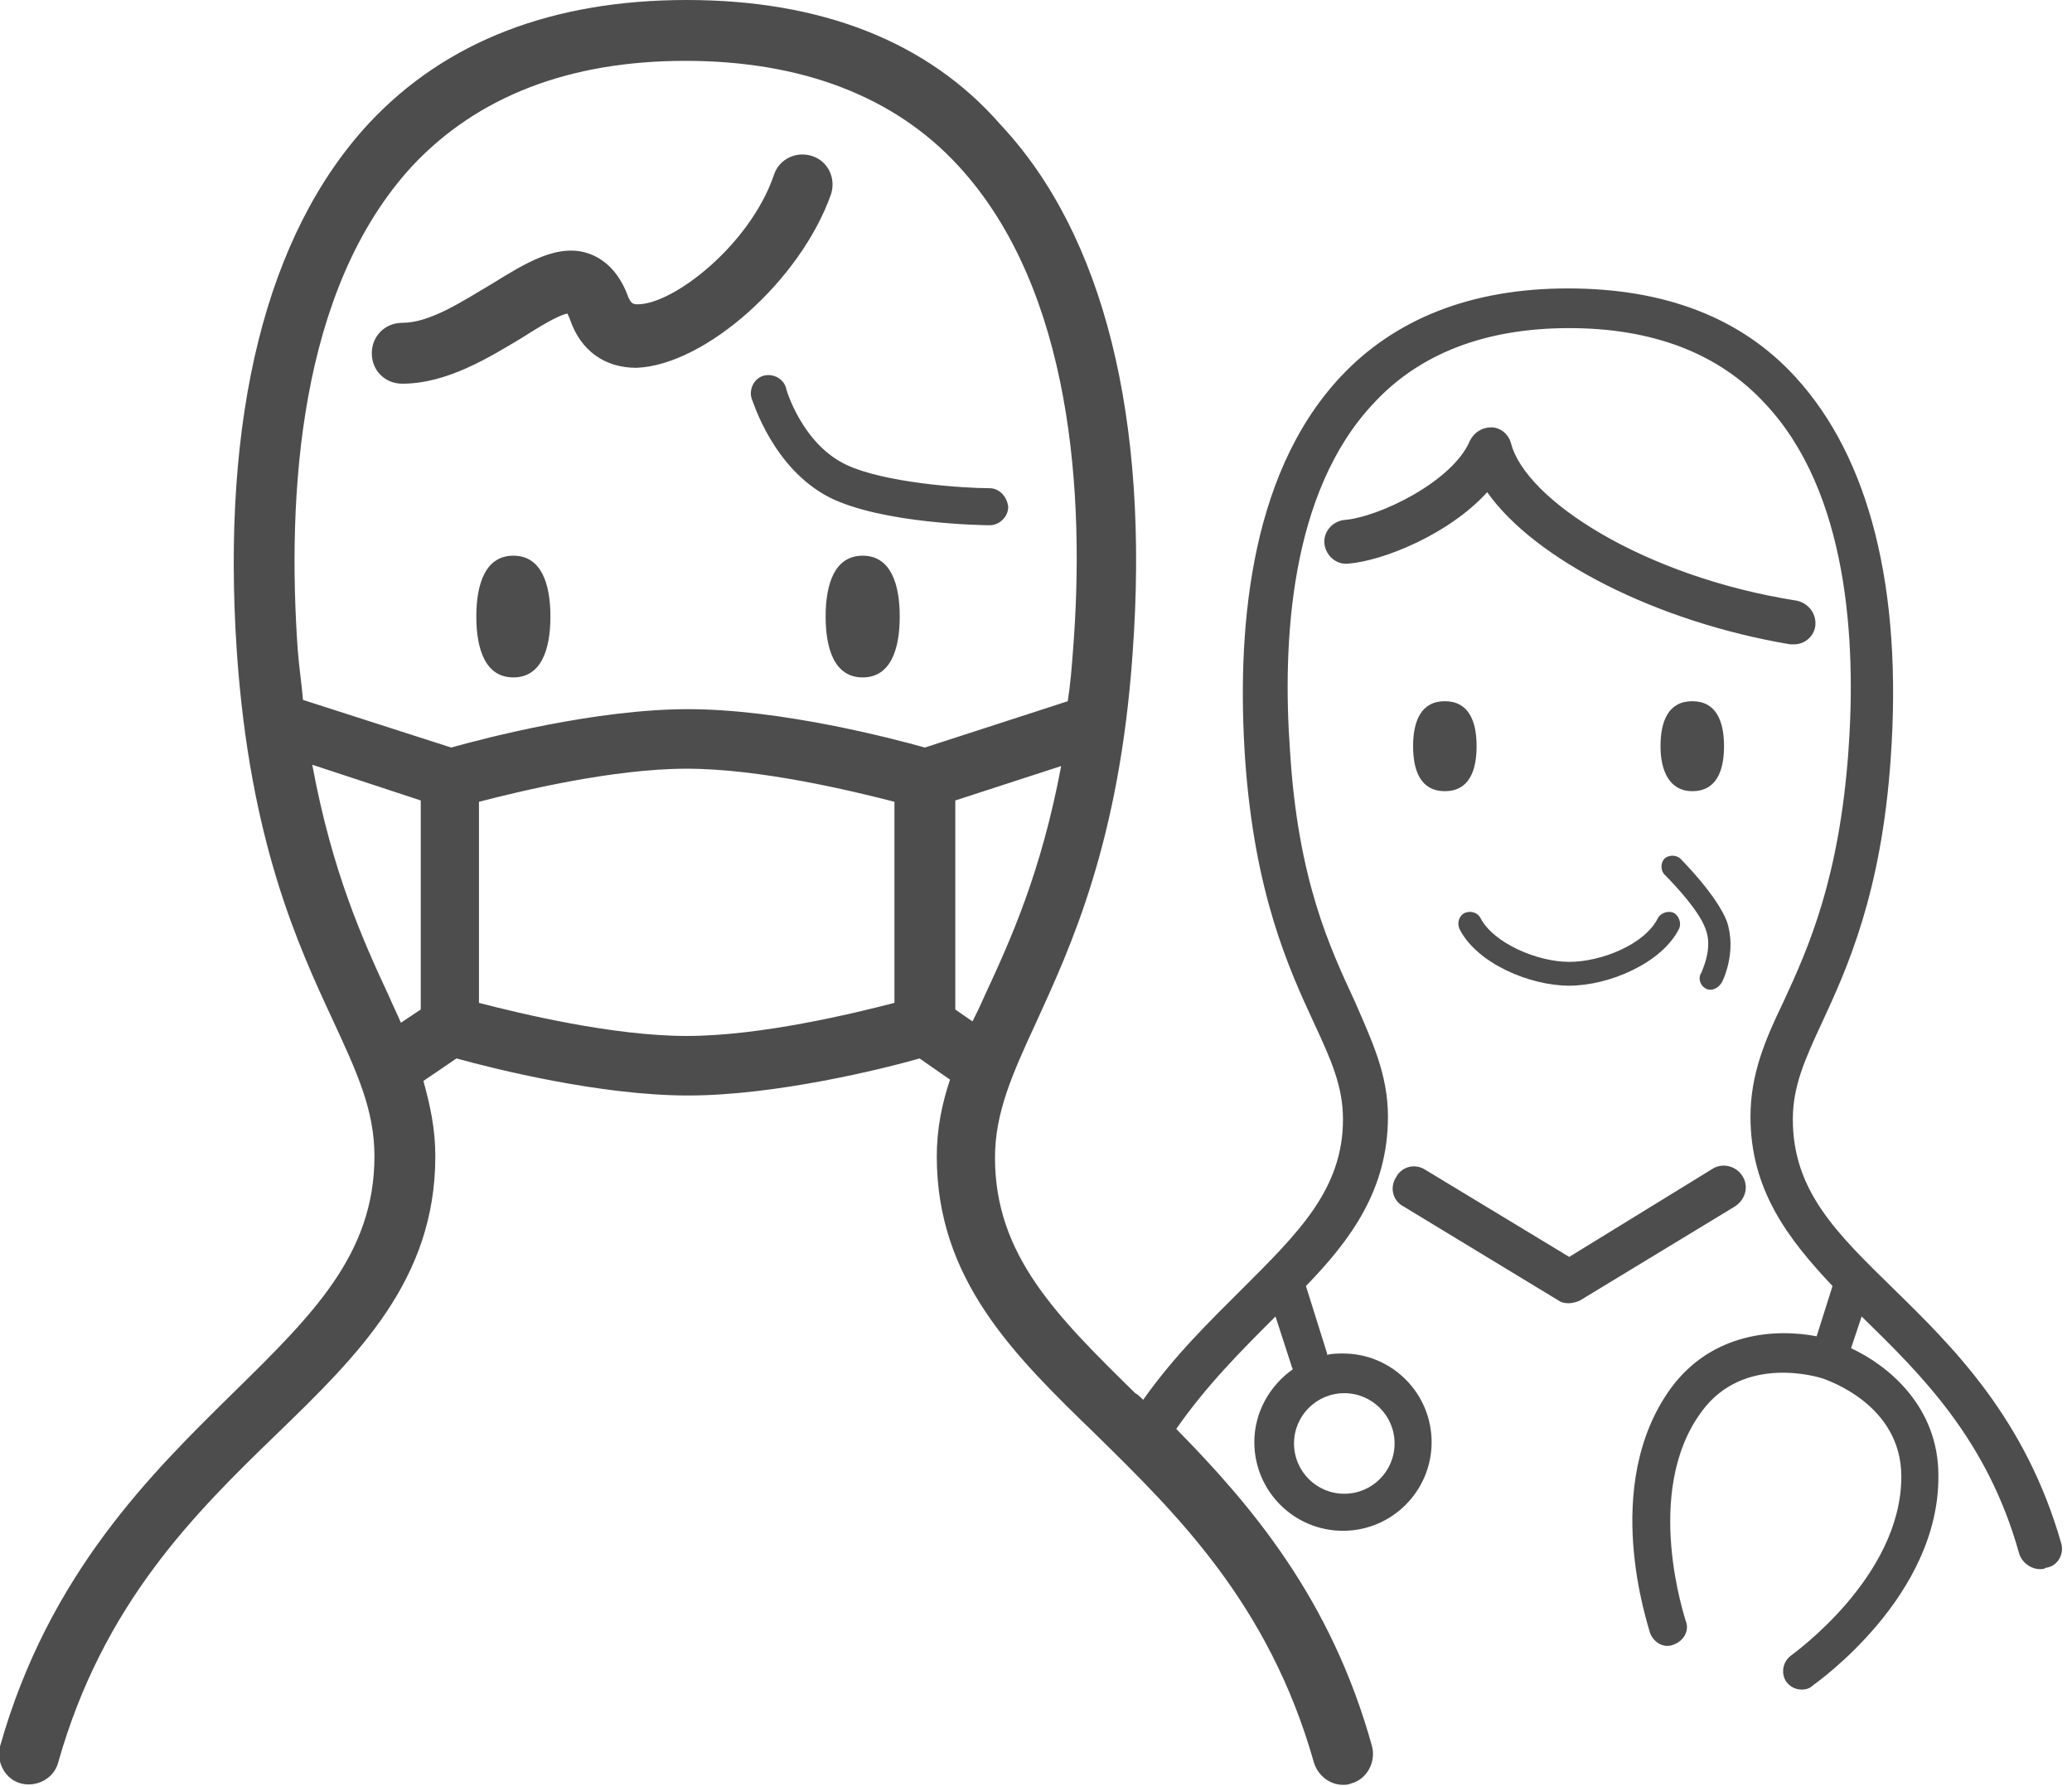 <svg width="116" height="100" viewBox="0 0 116 100" fill="none" xmlns="http://www.w3.org/2000/svg">
<path d="M46.519 10.889C46.815 10 46.371 9.037 45.482 8.741C44.593 8.444 43.63 8.889 43.334 9.778C42 13.704 37.704 17.037 35.704 17.037C35.408 17.037 35.334 16.963 35.186 16.667C34.741 15.407 34 14.593 33.037 14.222C31.26 13.556 29.408 14.741 27.482 15.926C25.852 16.889 24.075 18.074 22.519 18.074C21.556 18.074 20.815 18.815 20.815 19.778C20.815 20.741 21.556 21.482 22.519 21.482C25.037 21.482 27.408 20 29.26 18.889C30.075 18.37 31.26 17.63 31.778 17.556C31.778 17.63 31.852 17.704 31.926 17.926C32.519 19.63 33.852 20.593 35.63 20.593C39.482 20.444 44.815 15.704 46.519 10.889ZM55.408 27.333C53.926 27.333 49.482 27.037 47.334 26C44.889 24.815 44 21.778 44 21.704C43.852 21.185 43.26 20.889 42.741 21.037C42.223 21.185 41.926 21.778 42.075 22.296C42.148 22.444 43.26 26.222 46.445 27.852C49.408 29.333 55.111 29.407 55.408 29.407C55.926 29.407 56.445 28.963 56.445 28.37C56.371 27.778 55.926 27.333 55.408 27.333ZM95.482 55.333C95.556 55.407 95.704 55.407 95.778 55.407C96 55.407 96.223 55.259 96.371 55.037C96.445 54.963 97.26 53.259 96.667 51.556C96.075 50.074 94.148 48.148 94.075 48.074C93.852 47.852 93.408 47.852 93.186 48.074C92.963 48.296 92.963 48.741 93.186 48.963C93.704 49.481 95.112 50.963 95.482 52C95.926 53.111 95.26 54.37 95.26 54.444C95.037 54.741 95.186 55.185 95.482 55.333ZM115.408 86.444C113.408 79.407 109.334 75.407 106 72.148C102.815 69.037 100.371 66.667 100.371 62.667C100.371 60.815 101.037 59.333 102 57.259C103.408 54.222 105.334 50 105.852 42.444C106.519 32.963 104.667 25.63 100.519 21.111C97.482 17.778 93.186 16.148 87.778 16.148C82.371 16.148 78.075 17.852 75.037 21.111C69.778 26.741 69.26 35.778 69.704 42.444C70.223 50 72.148 54.222 73.556 57.259C74.519 59.333 75.186 60.815 75.186 62.667C75.186 66.593 72.667 69.037 69.556 72.148C67.778 73.926 65.778 75.852 64 78.37C63.852 78.222 63.704 78.074 63.556 78C59.186 73.704 55.704 70.296 55.704 64.815C55.704 62.296 56.667 60.148 58 57.259C59.926 53.037 62.667 47.185 63.408 36.593C64.371 23.407 61.778 13.111 56 6.963C51.926 2.296 45.926 0 38.445 0C30.963 0 24.963 2.296 20.667 6.889C14.889 13.111 12.371 23.333 13.26 36.519C14 47.111 16.667 52.889 18.667 57.185C20 60.074 20.963 62.148 20.963 64.741C20.963 70.222 17.482 73.63 13.111 77.926C8.519 82.444 2.741 88.074 0 97.778C-0.222 98.667 0.297 99.63 1.186 99.852C2.074 100.074 3.037 99.555 3.26 98.667C5.778 89.778 10.889 84.741 15.482 80.296C20.075 75.852 24.371 71.63 24.371 64.741C24.371 63.185 24.075 61.852 23.704 60.519L25.556 59.259C27.704 59.852 33.63 61.333 38.519 61.333C43.408 61.333 49.408 59.852 51.482 59.259L53.186 60.444C52.741 61.778 52.445 63.185 52.445 64.741C52.445 71.63 56.741 75.852 61.334 80.296C65.852 84.741 71.037 89.778 73.556 98.667C73.778 99.407 74.445 99.926 75.186 99.926C75.334 99.926 75.482 99.926 75.63 99.852C76.519 99.63 77.037 98.667 76.815 97.778C74.519 89.481 70 84.222 65.852 80C67.556 77.555 69.482 75.63 71.334 73.778C71.334 73.778 71.334 73.778 71.408 73.704L72.297 76.444C72.297 76.519 72.371 76.593 72.371 76.667C71.112 77.555 70.223 79.037 70.223 80.741C70.223 83.481 72.445 85.704 75.186 85.704C77.926 85.704 80.148 83.481 80.148 80.741C80.148 78 77.926 75.778 75.186 75.778C74.889 75.778 74.593 75.778 74.297 75.852C74.297 75.852 74.297 75.852 74.297 75.778L73.112 72C75.63 69.407 77.704 66.593 77.704 62.519C77.704 60.148 76.815 58.296 75.852 56.074C74.445 53.037 72.667 49.259 72.223 42.074C71.778 35.926 72.223 27.556 76.889 22.593C79.482 19.778 83.186 18.37 87.852 18.37C92.519 18.37 96.223 19.778 98.815 22.593C103.482 27.556 103.926 35.926 103.482 42.074C102.963 49.185 101.26 53.037 99.852 56.074C98.815 58.222 98 60.148 98 62.519C98 66.593 100.074 69.333 102.593 72L101.704 74.815C99.408 74.37 95.852 74.593 93.556 77.704C89.556 83.185 92.297 91.037 92.371 91.407C92.593 92 93.186 92.296 93.704 92.074C94.297 91.852 94.593 91.259 94.371 90.741C94.371 90.667 91.926 83.555 95.26 79.037C97.63 75.778 101.852 77.111 102.074 77.185C102.223 77.259 106.445 78.593 106.445 82.667C106.445 88.296 100.371 92.593 100.297 92.667C99.778 93.037 99.704 93.704 100 94.148C100.223 94.444 100.519 94.593 100.889 94.593C101.111 94.593 101.334 94.519 101.482 94.37C101.778 94.148 108.593 89.333 108.519 82.593C108.519 78.741 105.704 76.444 103.63 75.481L104.223 73.704C104.223 73.704 104.223 73.704 104.297 73.778C107.556 76.963 111.26 80.593 113.037 86.963C113.186 87.481 113.704 87.852 114.223 87.852C114.297 87.852 114.445 87.852 114.519 87.778C115.186 87.704 115.556 87.037 115.408 86.444ZM23.556 56.519L22.445 57.259C22.223 56.741 22 56.296 21.778 55.778C20.297 52.593 18.593 48.815 17.482 42.815L23.556 44.815V56.519ZM50.075 56.148C47.778 56.741 42.593 58 38.445 58C34.297 58 29.111 56.741 26.815 56.148V44.889C29.111 44.296 34.297 43.037 38.445 43.037C42.593 43.037 47.778 44.296 50.075 44.889V56.148ZM51.778 41.852C49.926 41.333 43.704 39.704 38.519 39.704C33.334 39.704 27.111 41.333 25.26 41.852L16.963 39.185C16.889 38.296 16.741 37.333 16.667 36.37C16.075 27.852 16.667 16.222 23.111 9.259C26.741 5.407 31.852 3.407 38.371 3.407C44.889 3.407 50.075 5.407 53.63 9.259C60.075 16.222 60.741 27.852 60.075 36.37C60 37.407 59.926 38.296 59.778 39.259L51.778 41.852ZM54.445 57.185L53.482 56.519V44.815L59.408 42.889C58.297 48.815 56.593 52.593 55.111 55.778C54.889 56.296 54.667 56.741 54.445 57.185ZM75.26 78C76.815 78 78.075 79.259 78.075 80.815C78.075 82.37 76.815 83.63 75.26 83.63C73.704 83.63 72.445 82.37 72.445 80.815C72.445 79.259 73.704 78 75.26 78ZM100.445 36.074C101.037 36.074 101.556 35.63 101.63 35.037C101.704 34.37 101.26 33.778 100.593 33.63C92.075 32.296 85.408 28 84.593 24.815C84.445 24.296 84 23.926 83.482 23.926C82.963 23.926 82.519 24.222 82.297 24.667C81.334 26.963 77.186 28.963 75.26 29.111C74.593 29.185 74.075 29.778 74.148 30.444C74.223 31.111 74.815 31.63 75.482 31.556C77.408 31.407 81.112 29.926 83.26 27.556C85.926 31.333 92.741 34.815 100.223 36.074C100.371 36.074 100.445 36.074 100.445 36.074ZM48.297 31.111C46.741 31.111 46.223 32.667 46.223 34.519C46.223 36.37 46.741 37.926 48.297 37.926C49.852 37.926 50.371 36.37 50.371 34.519C50.371 32.667 49.852 31.111 48.297 31.111ZM28.741 31.111C27.186 31.111 26.667 32.667 26.667 34.519C26.667 36.37 27.186 37.926 28.741 37.926C30.297 37.926 30.815 36.37 30.815 34.519C30.815 32.667 30.297 31.111 28.741 31.111ZM94.741 44.296C96.075 44.296 96.519 43.185 96.519 41.778C96.519 40.37 96.075 39.259 94.741 39.259C93.408 39.259 92.963 40.37 92.963 41.778C92.963 43.185 93.482 44.296 94.741 44.296ZM82.667 41.778C82.667 40.37 82.223 39.259 80.889 39.259C79.556 39.259 79.112 40.37 79.112 41.778C79.112 43.185 79.556 44.296 80.889 44.296C82.223 44.296 82.667 43.185 82.667 41.778ZM87.852 55.185C90.075 55.185 93.037 53.926 94 52C94.148 51.704 94 51.259 93.704 51.111C93.408 50.963 92.963 51.111 92.815 51.407C92.075 52.889 89.63 53.852 87.852 53.852C86.075 53.852 83.63 52.815 82.889 51.407C82.741 51.111 82.371 50.963 82 51.111C81.704 51.259 81.556 51.63 81.704 52C82.667 53.926 85.63 55.185 87.852 55.185ZM97.556 65.852C97.186 65.259 96.445 65.111 95.926 65.407L87.852 70.37L79.778 65.481C79.186 65.111 78.445 65.333 78.148 65.926C77.778 66.519 78 67.259 78.593 67.555L87.26 72.815C87.482 72.963 87.704 72.963 87.852 72.963C88 72.963 88.297 72.889 88.445 72.815L97.112 67.555C97.704 67.185 97.926 66.444 97.556 65.852Z" fill="#4D4D4D"/>
</svg>
